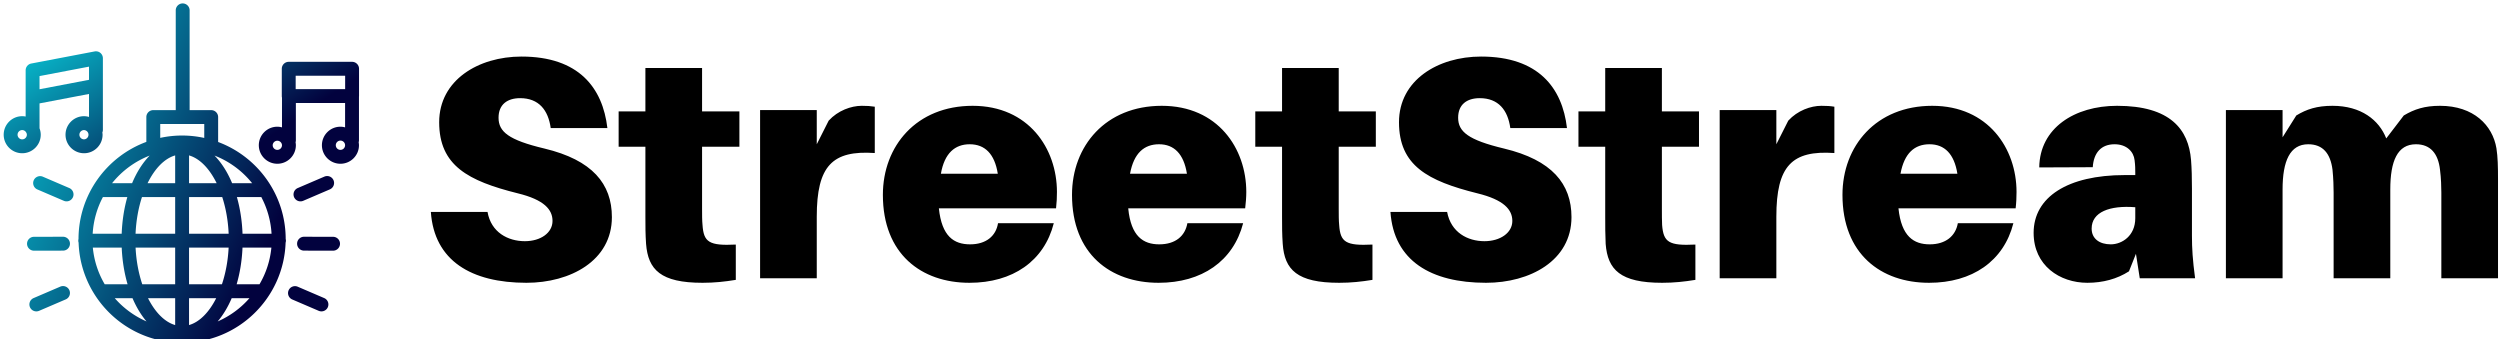 <svg data-v-423bf9ae="" xmlns="http://www.w3.org/2000/svg" viewBox="0 0 663 90" class="iconLeft"><!----><!----><!----><g data-v-423bf9ae="" id="9226843e-d176-4b1d-9715-094f1efa373b" fill="#000000" transform="matrix(5.964,0,0,5.964,111.4,-7.187)"><path d="M4.51 3.72C2.59 3.72 0.85 4.77 0.85 6.64C0.85 8.57 2.14 9.25 4.34 9.80C5.53 10.09 5.89 10.53 5.89 11.03C5.89 11.56 5.36 11.93 4.66 11.93C3.91 11.93 3.16 11.54 3.00 10.63L0.48 10.63C0.63 12.80 2.28 13.78 4.73 13.78C6.68 13.78 8.53 12.80 8.53 10.86C8.53 9.38 7.66 8.32 5.53 7.81C3.93 7.43 3.49 7.06 3.49 6.44C3.49 5.85 3.88 5.57 4.45 5.57C5.28 5.57 5.70 6.10 5.81 6.90L8.33 6.90C8.12 5.11 7.06 3.72 4.51 3.72ZM12.54 7.73L14.20 7.73L14.20 6.16L12.54 6.16L12.54 4.23L10.02 4.23L10.02 6.16L8.83 6.16L8.83 7.73L10.02 7.73L10.02 10.85C10.02 11.27 10.02 11.62 10.05 12.05C10.14 13.20 10.70 13.78 12.56 13.78C13.09 13.78 13.55 13.73 14.04 13.65L14.04 12.08C12.85 12.14 12.61 11.97 12.56 11.21C12.54 11.02 12.54 10.74 12.54 10.49ZM19.64 5.91C19.17 5.91 18.58 6.12 18.17 6.57L17.64 7.62L17.64 6.10L15.12 6.10L15.12 13.58L17.64 13.58L17.64 10.84C17.64 8.58 18.33 7.88 20.22 8.01L20.22 5.95C20.03 5.92 19.88 5.91 19.64 5.91ZM28.32 9.74C28.32 7.81 27.06 5.91 24.57 5.91C22.08 5.91 20.58 7.69 20.58 9.87C20.58 12.50 22.29 13.78 24.43 13.78C26.35 13.78 27.75 12.82 28.18 11.13L25.70 11.13C25.61 11.70 25.17 12.07 24.46 12.07C23.74 12.07 23.20 11.72 23.07 10.47L28.28 10.47C28.31 10.22 28.32 9.97 28.32 9.74ZM24.44 7.62C25.12 7.62 25.55 8.05 25.69 8.93L23.16 8.93C23.32 8.01 23.79 7.62 24.44 7.62ZM36.74 9.74C36.74 7.81 35.48 5.91 32.98 5.91C30.49 5.91 28.99 7.69 28.99 9.87C28.99 12.50 30.70 13.78 32.84 13.78C34.76 13.78 36.16 12.82 36.60 11.13L34.12 11.13C34.02 11.70 33.59 12.07 32.87 12.07C32.16 12.07 31.61 11.72 31.49 10.47L36.69 10.47C36.72 10.22 36.74 9.97 36.74 9.74ZM32.86 7.62C33.53 7.62 33.96 8.05 34.10 8.93L31.57 8.93C31.74 8.01 32.20 7.62 32.86 7.62ZM40.85 7.73L42.50 7.73L42.50 6.16L40.85 6.16L40.85 4.23L38.33 4.23L38.33 6.16L37.14 6.16L37.14 7.73L38.33 7.73L38.33 10.85C38.33 11.27 38.33 11.62 38.36 12.05C38.44 13.20 39.00 13.78 40.87 13.78C41.40 13.78 41.86 13.73 42.35 13.65L42.35 12.08C41.16 12.14 40.92 11.97 40.87 11.21C40.85 11.02 40.85 10.74 40.85 10.49ZM47.18 3.72C45.26 3.72 43.53 4.77 43.53 6.64C43.53 8.57 44.81 9.25 47.01 9.80C48.20 10.09 48.57 10.53 48.57 11.03C48.57 11.56 48.03 11.93 47.33 11.93C46.58 11.93 45.84 11.54 45.67 10.63L43.15 10.63C43.30 12.80 44.95 13.78 47.40 13.78C49.35 13.78 51.20 12.80 51.20 10.86C51.20 9.38 50.33 8.32 48.20 7.81C46.61 7.43 46.16 7.06 46.16 6.44C46.16 5.85 46.55 5.57 47.12 5.57C47.95 5.57 48.37 6.10 48.48 6.90L51.00 6.90C50.79 5.11 49.73 3.72 47.18 3.72ZM55.22 7.73L56.87 7.73L56.87 6.16L55.22 6.16L55.22 4.23L52.70 4.23L52.70 6.16L51.51 6.16L51.51 7.73L52.70 7.73L52.70 10.85C52.70 11.27 52.70 11.62 52.72 12.05C52.81 13.20 53.37 13.78 55.23 13.78C55.76 13.78 56.22 13.73 56.71 13.65L56.71 12.08C55.52 12.14 55.29 11.97 55.23 11.21C55.22 11.02 55.22 10.74 55.22 10.49ZM62.31 5.91C61.84 5.91 61.25 6.12 60.84 6.57L60.31 7.62L60.31 6.10L57.79 6.10L57.79 13.58L60.31 13.58L60.31 10.84C60.31 8.58 61.00 7.88 62.89 8.01L62.89 5.95C62.71 5.92 62.55 5.91 62.31 5.91ZM70.99 9.74C70.99 7.81 69.73 5.91 67.24 5.91C64.75 5.91 63.25 7.69 63.25 9.87C63.25 12.50 64.96 13.78 67.10 13.78C69.02 13.78 70.42 12.82 70.85 11.13L68.38 11.13C68.28 11.70 67.84 12.07 67.13 12.07C66.42 12.07 65.87 11.72 65.74 10.47L70.95 10.47C70.98 10.22 70.99 9.97 70.99 9.74ZM67.12 7.62C67.79 7.62 68.22 8.05 68.36 8.93L65.83 8.93C66.00 8.01 66.46 7.62 67.12 7.62ZM76.47 13.58L78.93 13.58C78.82 12.75 78.79 12.25 78.79 11.69L78.79 9.59C78.79 9.13 78.78 8.69 78.75 8.32C78.64 6.96 77.83 5.91 75.46 5.91C73.57 5.91 72.02 6.90 72.00 8.65L74.38 8.64C74.42 7.99 74.76 7.62 75.35 7.62C75.89 7.62 76.20 7.95 76.24 8.33C76.27 8.57 76.27 8.72 76.27 8.88L76.27 8.99L75.80 8.99C73.26 8.99 71.75 9.97 71.75 11.56C71.75 13.01 72.91 13.78 74.14 13.78C74.83 13.78 75.46 13.61 75.99 13.27L76.30 12.49ZM75.18 12.07C74.68 12.07 74.33 11.82 74.33 11.37C74.33 10.63 75.14 10.33 76.27 10.42L76.27 10.91C76.27 11.69 75.68 12.07 75.18 12.07ZM92.33 7.80C92.16 6.78 91.32 5.91 89.82 5.91C89.14 5.91 88.68 6.06 88.21 6.34L87.43 7.36C87.11 6.54 86.31 5.91 85.04 5.91C84.35 5.91 83.89 6.06 83.43 6.34L82.82 7.31L82.82 6.10L80.30 6.10L80.30 13.58L82.82 13.58L82.82 9.63C82.82 8.36 83.15 7.62 83.96 7.62C84.62 7.62 84.95 8.04 85.04 8.75C85.08 9.13 85.09 9.53 85.09 9.77L85.09 13.58L87.61 13.58L87.61 9.63C87.61 8.36 87.93 7.62 88.75 7.62C89.40 7.62 89.74 8.04 89.82 8.75C89.87 9.13 89.88 9.53 89.88 9.77L89.88 13.58L92.40 13.58L92.40 9.21C92.40 8.61 92.39 8.18 92.33 7.80Z"></path></g><defs data-v-423bf9ae=""><linearGradient data-v-423bf9ae="" gradientTransform="rotate(25)" id="5184d64b-cc55-48ba-bca8-4b7a87b25c7d" x1="0%" y1="0%" x2="100%" y2="0%"><stop data-v-423bf9ae="" offset="0%" style="stop-color: rgb(8, 199, 214); stop-opacity: 1;"></stop><stop data-v-423bf9ae="" offset="100%" style="stop-color: rgb(2, 2, 62); stop-opacity: 1;"></stop></linearGradient></defs><g data-v-423bf9ae="" id="12763704-b449-4710-a06a-ad9ee98a7ceb" transform="matrix(1.227,0,0,1.227,-6.52,-8.798)" stroke="none" fill="url(#5184d64b-cc55-48ba-bca8-4b7a87b25c7d)"><path d="M82.914 22.033a1.5 1.5 0 0 0-1.5-1.5H67.719a1.5 1.5 0 0 0-1.5 1.5v5.902c0 .118.017.232.043.342v6.422a3.972 3.972 0 0 0-1.005-.143c-2.208 0-4.004 1.796-4.004 4.004s1.796 4.004 4.004 4.004 4.005-1.796 4.005-4.004c0-.222-.031-.435-.065-.647a1.5 1.5 0 0 0 .065-.415v-8.063H79.9v5.264a3.964 3.964 0 0 0-1.004-.143c-2.208 0-4.004 1.796-4.004 4.004s1.796 4.004 4.004 4.004S82.9 40.768 82.9 38.56c0-.222-.031-.435-.065-.647a1.5 1.5 0 0 0 .065-.415v-9.427c.004-.045.014-.089.014-.136v-5.902zm-13.695 1.5h10.694v2.902H69.219v-2.902zm-3.962 16.032c-.554 0-1.004-.451-1.004-1.004a1.005 1.005 0 0 1 2.009 0c0 .553-.451 1.004-1.005 1.004zm13.639 0c-.554 0-1.004-.451-1.004-1.004s.45-1.004 1.004-1.004a1.004 1.004 0 1 1 0 2.008zM14.119 36.287c0-.489-.101-.952-.262-1.385v-5.386l10.694-2.04v4.971a3.954 3.954 0 0 0-1.071-.164c-2.208 0-4.005 1.796-4.005 4.004s1.797 4.004 4.005 4.004 4.004-1.796 4.004-4.004c0-.166-.029-.323-.049-.484.075-.178.116-.373.116-.579V19.76a1.499 1.499 0 0 0-1.781-1.474l-13.694 2.612a1.5 1.5 0 0 0-1.219 1.474v9.986a3.958 3.958 0 0 0-.743-.075c-2.208 0-4.004 1.796-4.004 4.004s1.796 4.004 4.004 4.004 4.005-1.796 4.005-4.004zm9.361 1.005c-.554 0-1.005-.451-1.005-1.004s.451-1.004 1.005-1.004a1.005 1.005 0 0 1 0 2.008zm-9.623-13.679l10.694-2.04v2.849l-10.694 2.04v-2.849zm-3.743 13.679c-.554 0-1.004-.451-1.004-1.004s.45-1.004 1.004-1.004c.371 0 .683.211.857.511.022.053.052.102.079.151.039.107.069.22.069.341 0 .554-.452 1.005-1.005 1.005z"></path><path d="M67.062 58.822c-.013-9.595-6.093-17.793-14.602-20.96v-5.389a1.5 1.5 0 0 0-1.5-1.5h-4.662V9.411a1.5 1.5 0 1 0-3 0v21.562h-4.854a1.5 1.5 0 0 0-1.5 1.5v5.366c-8.54 3.151-14.647 11.366-14.66 20.983-.03.118-.051.24-.051.367 0 .149.029.291.069.427.405 11.993 10.281 21.626 22.37 21.626s21.966-9.633 22.37-21.626c.041-.136.069-.278.069-.427a1.4 1.4 0 0 0-.049-.367zm-5.664 9.795h-4.939c.706-2.413 1.148-5.082 1.269-7.927h6.242a19.223 19.223 0 0 1-2.572 7.927zM25.377 60.69h6.243c.121 2.845.563 5.515 1.269 7.927h-4.94a19.223 19.223 0 0 1-2.572-7.927zm2.181-10.928h5.276c-.689 2.417-1.113 5.087-1.219 7.927h-6.272c.17-2.849.941-5.537 2.215-7.927zm18.615-3v-6.004c2.333.672 4.427 2.866 5.966 6.004h-5.966zm7.174 3c.773 2.376 1.265 5.07 1.388 7.927h-8.562v-7.927h7.174zm-10.174-9.003v6.004h-5.965c1.54-3.138 3.633-5.332 5.965-6.004zm0 9.003v7.927h-8.561c.123-2.857.615-5.551 1.388-7.927h7.173zM34.618 60.69h8.555v7.927h-7.108c-.792-2.37-1.307-5.063-1.447-7.927zm8.555 10.927v5.811c-2.284-.658-4.34-2.776-5.87-5.811h5.87zm3 5.811v-5.811h5.871c-1.53 3.035-3.586 5.153-5.871 5.811zm0-8.811V60.69h8.556c-.14 2.864-.655 5.557-1.447 7.927h-7.109zm11.56-10.927c-.106-2.841-.531-5.511-1.219-7.927h5.133c.046 0 .09-.01.135-.014a19.258 19.258 0 0 1 2.222 7.941h-6.271zm2.073-10.928h-4.325c-1.001-2.401-2.295-4.424-3.799-5.968a19.473 19.473 0 0 1 8.124 5.968zM39.945 33.973h9.516v3.011a22.347 22.347 0 0 0-4.787-.521c-1.622 0-3.203.178-4.729.507v-2.997zm-2.279 6.821c-1.505 1.544-2.799 3.567-3.799 5.968H29.54a19.47 19.47 0 0 1 8.126-5.968zm-7.552 30.823h3.839c.832 1.948 1.857 3.643 3.032 5.029a19.484 19.484 0 0 1-6.871-5.029zm22.248 5.028c1.176-1.385 2.2-3.08 3.032-5.028h3.838a19.47 19.47 0 0 1-6.87 5.028zM20.295 47.815l-5.764-2.473a1.501 1.501 0 0 0-1.184 2.757l5.764 2.473a1.502 1.502 0 0 0 1.971-.787 1.5 1.5 0 0 0-.787-1.97zM18.341 69.122l-5.764 2.473a1.5 1.5 0 0 0 1.184 2.757l5.764-2.473a1.5 1.5 0 0 0-1.184-2.757zM12.664 61.353l6.271-.013a1.5 1.5 0 0 0-.003-3h-.003l-6.271.013a1.5 1.5 0 0 0 .003 3h.003zM70.259 50.693c.197 0 .397-.039.591-.122l5.764-2.473a1.5 1.5 0 0 0-1.184-2.757l-5.764 2.473a1.5 1.5 0 0 0 .593 2.879zM75.383 71.594l-5.763-2.473a1.501 1.501 0 0 0-1.184 2.757l5.763 2.473a1.502 1.502 0 0 0 1.971-.787 1.5 1.5 0 0 0-.787-1.97zM77.303 58.353l-6.271-.013h-.003a1.5 1.5 0 0 0-.003 3l6.271.013h.003a1.5 1.5 0 0 0 .003-3z"></path></g><!----></svg>